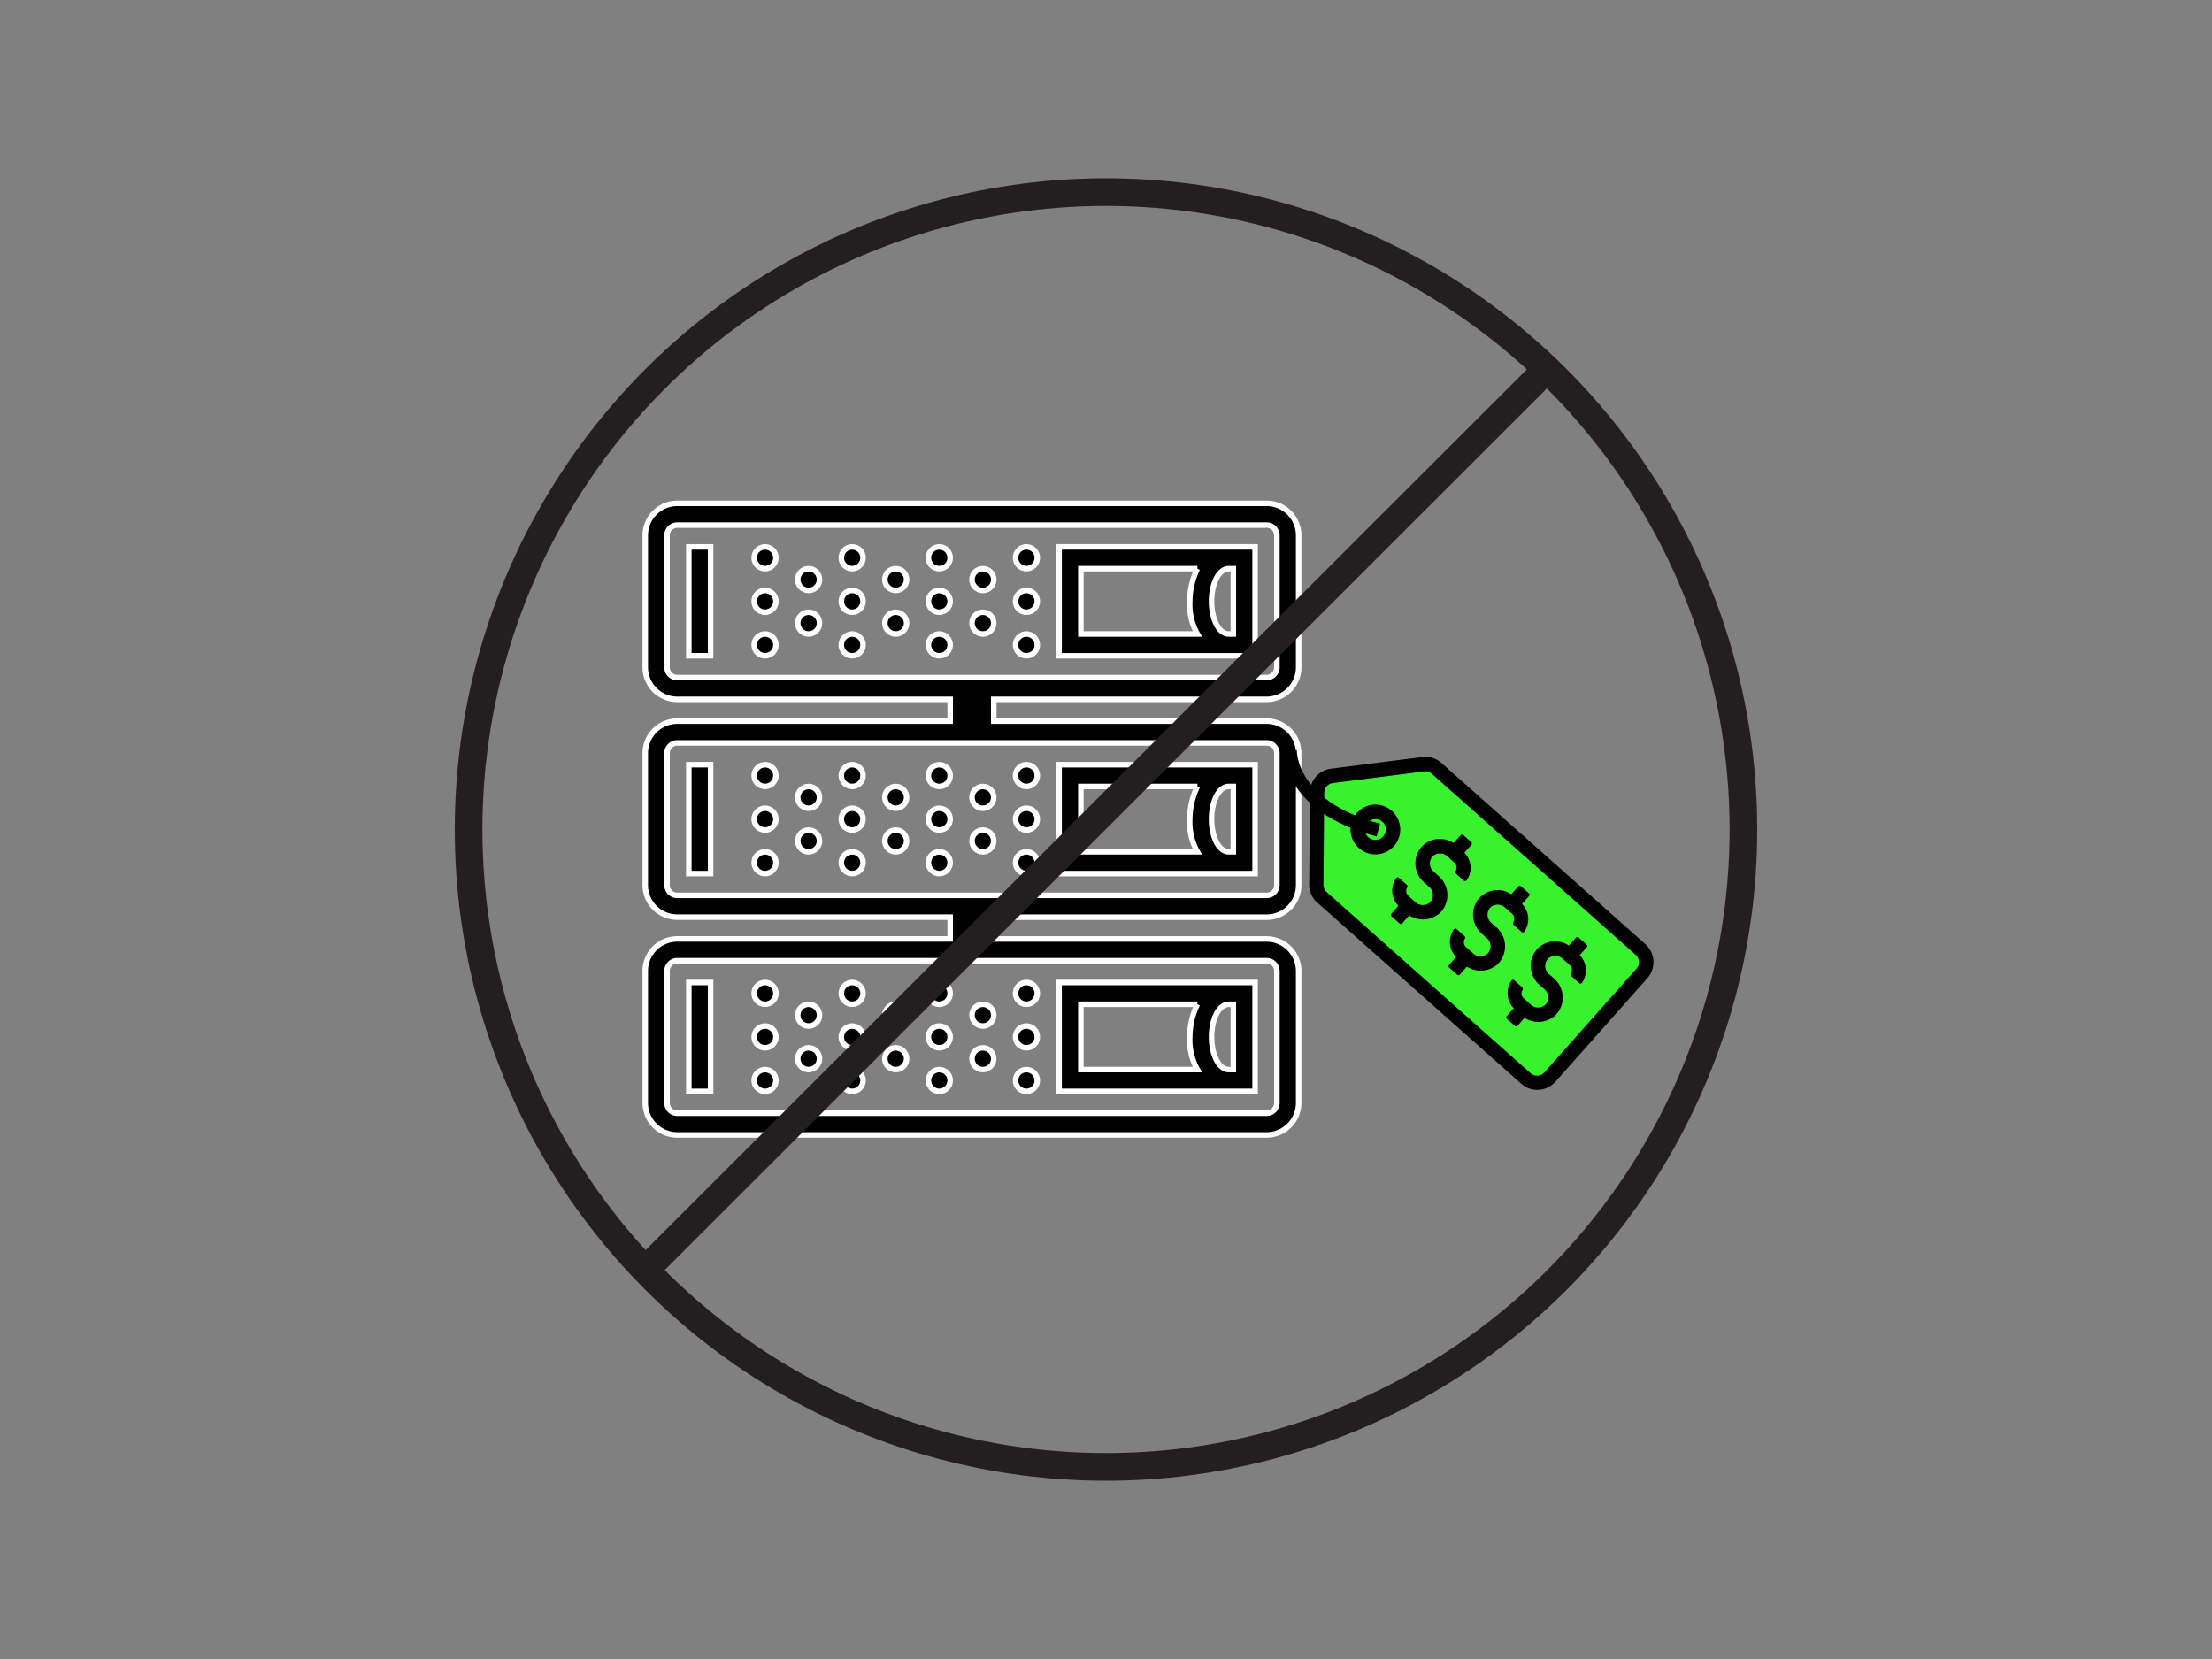<svg xmlns="http://www.w3.org/2000/svg" id="Layer_1" data-name="Layer 1" viewBox="0 0 400 300"><rect x="0" y="0" width="400" height="300" fill="#808080" stroke="none"/><defs><style>.cls-1{fill:#38f22e;}.cls-2{stroke:#fff;}.cls-2,.cls-3,.cls-4{stroke-miterlimit:10;}.cls-3,.cls-4{fill:none;}.cls-3{stroke:#000;stroke-width:2.397px;}.cls-4{stroke:#231f20;stroke-width:5px;}</style></defs><polygon class="cls-1" points="238.819 141.26 238.12 160.667 277.669 195.698 279.56 195.698 297.621 175.084 297.621 171.774 259.065 138.467 238.819 141.26"></polygon><path d="M297.539,170.73l-36.881-32.758a4.291,4.291,0,0,0-3.409-1.085L240.7,139a4.325,4.325,0,0,0-3.812,4.291l-.144,16.682a4.3,4.3,0,0,0,1.479,3.258l36.881,32.758a4.371,4.371,0,0,0,6.153-.364L297.9,176.884A4.373,4.373,0,0,0,297.539,170.73Zm-18.284,23.21a1.768,1.768,0,0,1-2.462.146l-36.88-32.759a1.7,1.7,0,0,1-.592-1.3l.145-16.682a1.767,1.767,0,0,1,1.543-1.738l16.549-2.112a1.819,1.819,0,0,1,1.363.434L295.8,172.686a1.768,1.768,0,0,1,.146,2.461Z"></path><path d="M260.225,158.478l-1.032-.916a1.91,1.91,0,0,1-.061-2.775,1.964,1.964,0,0,1,2.576.053l1.249,1.11a1.194,1.194,0,0,1,.248,1.58.392.392,0,0,0,.079.459l1.412,1.254a.343.343,0,0,0,.513-.03,3.953,3.953,0,0,0-.4-5.02l1.254-1.412a.343.343,0,0,0-.03-.513l-1.412-1.254a.343.343,0,0,0-.513.03l-1.255,1.412a4.464,4.464,0,0,0-6.111,1.083,4.582,4.582,0,0,0,.823,6.075l.923.82a1.91,1.91,0,0,1,.062,2.775,1.964,1.964,0,0,1-2.576-.053l-1.25-1.11a1.2,1.2,0,0,1-.248-1.581c.1-.108.03-.362-.078-.458l-1.412-1.254a.343.343,0,0,0-.513.03,3.951,3.951,0,0,0,.4,5.019l-1.255,1.413a.343.343,0,0,0,.031.512l1.412,1.255a.343.343,0,0,0,.513-.031l1.254-1.412a4.624,4.624,0,0,0,5.484-.376A4.547,4.547,0,0,0,260.225,158.478Z"></path><path d="M270.654,167.742l-1.032-.917a1.91,1.91,0,0,1-.061-2.775,1.964,1.964,0,0,1,2.576.053l1.249,1.11a1.194,1.194,0,0,1,.248,1.58.391.391,0,0,0,.079.459l1.412,1.254a.343.343,0,0,0,.513-.03,3.955,3.955,0,0,0-.4-5.02l1.254-1.412a.343.343,0,0,0-.03-.513l-1.413-1.254a.342.342,0,0,0-.512.03l-1.255,1.412a4.464,4.464,0,0,0-6.111,1.083,4.582,4.582,0,0,0,.823,6.075l.923.82a1.91,1.91,0,0,1,.061,2.775,1.964,1.964,0,0,1-2.576-.053l-1.249-1.11a1.194,1.194,0,0,1-.248-1.58.391.391,0,0,0-.079-.459l-1.412-1.254a.343.343,0,0,0-.513.03,3.953,3.953,0,0,0,.4,5.019l-1.254,1.413a.343.343,0,0,0,.03.513l1.413,1.254a.343.343,0,0,0,.512-.03l1.255-1.413a4.624,4.624,0,0,0,5.484-.376A4.547,4.547,0,0,0,270.654,167.742Z"></path><path d="M281.083,177.005l-1.032-.917a1.91,1.91,0,0,1-.062-2.775,1.964,1.964,0,0,1,2.576.053l1.25,1.11a1.2,1.2,0,0,1,.248,1.58.392.392,0,0,0,.078.459l1.412,1.254a.343.343,0,0,0,.513-.03,3.952,3.952,0,0,0-.4-5.02l1.255-1.412a.344.344,0,0,0-.031-.513l-1.412-1.254a.343.343,0,0,0-.513.03l-1.254,1.413a4.462,4.462,0,0,0-6.111,1.082,4.582,4.582,0,0,0,.822,6.075l.924.82a1.91,1.91,0,0,1,.061,2.775,1.964,1.964,0,0,1-2.576-.053l-1.249-1.11a1.194,1.194,0,0,1-.248-1.58.392.392,0,0,0-.079-.459l-1.412-1.254a.343.343,0,0,0-.513.03,3.953,3.953,0,0,0,.4,5.02l-1.254,1.412a.343.343,0,0,0,.03.513l1.412,1.254a.343.343,0,0,0,.513-.03l1.255-1.413a4.624,4.624,0,0,0,5.484-.376A4.547,4.547,0,0,0,281.083,177.005Z"></path><path d="M251.7,146.632a4.5,4.5,0,1,0,.376,6.359A4.527,4.527,0,0,0,251.7,146.632Zm-4.246,4.78a1.875,1.875,0,0,1-.157-2.666,1.922,1.922,0,0,1,2.666-.158,1.875,1.875,0,0,1,.158,2.666A1.923,1.923,0,0,1,247.456,151.412Z"></path><path class="cls-2" d="M228.931,126.463a5.8,5.8,0,0,0,5.907-5.907V96.925a5.8,5.8,0,0,0-5.907-5.908H122.591a5.8,5.8,0,0,0-5.908,5.908v23.631a5.8,5.8,0,0,0,5.908,5.907h49.231V130.4H122.591a5.8,5.8,0,0,0-5.908,5.908v23.631a5.8,5.8,0,0,0,5.908,5.908h49.231v3.938H122.591a5.8,5.8,0,0,0-5.908,5.908v23.631a5.8,5.8,0,0,0,5.908,5.908h106.34a5.8,5.8,0,0,0,5.907-5.908V175.7a5.8,5.8,0,0,0-5.907-5.908H179.7v-3.938h49.232a5.8,5.8,0,0,0,5.907-5.908V136.31a5.8,5.8,0,0,0-5.907-5.908H179.7v-3.939Zm0,47.263A1.86,1.86,0,0,1,230.9,175.7v23.631a1.86,1.86,0,0,1-1.969,1.969H122.591a1.86,1.86,0,0,1-1.97-1.969V175.7a1.86,1.86,0,0,1,1.97-1.969Zm0-39.386a1.861,1.861,0,0,1,1.969,1.97v23.631a1.861,1.861,0,0,1-1.969,1.969H122.591a1.861,1.861,0,0,1-1.97-1.969V136.31a1.861,1.861,0,0,1,1.97-1.97Zm-106.34-11.815a1.861,1.861,0,0,1-1.97-1.969V96.925a1.861,1.861,0,0,1,1.97-1.97h106.34a1.861,1.861,0,0,1,1.969,1.97v23.631a1.861,1.861,0,0,1-1.969,1.969Z"></path><rect class="cls-2" x="124.56" y="98.894" width="3.939" height="19.693"></rect><circle class="cls-2" cx="138.345" cy="100.863" r="1.969"></circle><circle class="cls-2" cx="138.345" cy="108.74" r="1.969"></circle><circle class="cls-2" cx="138.345" cy="116.617" r="1.969"></circle><circle class="cls-2" cx="154.099" cy="100.863" r="1.969"></circle><circle class="cls-2" cx="154.099" cy="108.74" r="1.969"></circle><circle class="cls-2" cx="154.099" cy="116.617" r="1.969"></circle><circle class="cls-2" cx="146.222" cy="104.802" r="1.969"></circle><circle class="cls-2" cx="146.222" cy="112.679" r="1.969"></circle><circle class="cls-2" cx="161.976" cy="104.802" r="1.969"></circle><circle class="cls-2" cx="161.976" cy="112.679" r="1.969"></circle><circle class="cls-2" cx="169.853" cy="100.863" r="1.969"></circle><circle class="cls-2" cx="169.853" cy="108.74" r="1.969"></circle><circle class="cls-2" cx="169.853" cy="116.617" r="1.969"></circle><circle class="cls-2" cx="185.607" cy="100.863" r="1.969"></circle><circle class="cls-2" cx="185.607" cy="108.74" r="1.969"></circle><circle class="cls-2" cx="185.607" cy="116.617" r="1.969"></circle><circle class="cls-2" cx="177.73" cy="104.802" r="1.969"></circle><circle class="cls-2" cx="177.73" cy="112.679" r="1.969"></circle><path class="cls-2" d="M191.515,98.894v19.692h35.446V98.894Zm3.938,3.938h21.071a13.761,13.761,0,0,0-1.378,5.908,10.956,10.956,0,0,0,1.378,5.908H195.453Zm27.57,0v11.816h-.788c-1.969,0-3.151-2.954-3.151-5.908s1.182-5.908,3.151-5.908Z"></path><rect class="cls-2" x="124.56" y="138.279" width="3.939" height="19.693"></rect><circle class="cls-2" cx="138.345" cy="140.248" r="1.969"></circle><circle class="cls-2" cx="138.345" cy="148.125" r="1.969"></circle><circle class="cls-2" cx="138.345" cy="156.002" r="1.969"></circle><circle class="cls-2" cx="154.099" cy="140.248" r="1.969"></circle><circle class="cls-2" cx="154.099" cy="148.125" r="1.969"></circle><circle class="cls-2" cx="154.099" cy="156.002" r="1.969"></circle><circle class="cls-2" cx="146.222" cy="144.187" r="1.969"></circle><circle class="cls-2" cx="146.222" cy="152.064" r="1.969"></circle><circle class="cls-2" cx="161.976" cy="144.187" r="1.969"></circle><circle class="cls-2" cx="161.976" cy="152.064" r="1.969"></circle><circle class="cls-2" cx="169.853" cy="140.248" r="1.969"></circle><circle class="cls-2" cx="169.853" cy="148.125" r="1.969"></circle><circle class="cls-2" cx="169.853" cy="156.002" r="1.969"></circle><circle class="cls-2" cx="185.607" cy="140.248" r="1.969"></circle><circle class="cls-2" cx="185.607" cy="148.125" r="1.969"></circle><circle class="cls-2" cx="185.607" cy="156.002" r="1.969"></circle><circle class="cls-2" cx="177.73" cy="144.187" r="1.969"></circle><circle class="cls-2" cx="177.73" cy="152.064" r="1.969"></circle><path class="cls-2" d="M226.961,157.972V138.279H191.515v19.693Zm-3.938-15.755v11.816h-.788c-1.969,0-3.151-2.954-3.151-5.908s1.182-5.908,3.151-5.908Zm-27.57,0h21.071a13.761,13.761,0,0,0-1.378,5.908,10.953,10.953,0,0,0,1.378,5.908H195.453Z"></path><rect class="cls-2" x="124.56" y="177.664" width="3.939" height="19.693"></rect><circle class="cls-2" cx="138.345" cy="179.633" r="1.969"></circle><circle class="cls-2" cx="138.345" cy="187.51" r="1.969"></circle><circle class="cls-2" cx="138.345" cy="195.387" r="1.969"></circle><circle class="cls-2" cx="154.099" cy="179.633" r="1.969"></circle><circle class="cls-2" cx="154.099" cy="187.51" r="1.969"></circle><circle class="cls-2" cx="154.099" cy="195.387" r="1.969"></circle><circle class="cls-2" cx="146.222" cy="183.572" r="1.969"></circle><circle class="cls-2" cx="146.222" cy="191.449" r="1.969"></circle><circle class="cls-2" cx="161.976" cy="183.572" r="1.969"></circle><circle class="cls-2" cx="161.976" cy="191.449" r="1.969"></circle><circle class="cls-2" cx="169.853" cy="179.633" r="1.969"></circle><circle class="cls-2" cx="169.853" cy="187.51" r="1.969"></circle><circle class="cls-2" cx="169.853" cy="195.387" r="1.969"></circle><circle class="cls-2" cx="185.607" cy="179.633" r="1.969"></circle><circle class="cls-2" cx="185.607" cy="187.51" r="1.969"></circle><circle class="cls-2" cx="185.607" cy="195.387" r="1.969"></circle><circle class="cls-2" cx="177.73" cy="183.572" r="1.969"></circle><circle class="cls-2" cx="177.73" cy="191.449" r="1.969"></circle><path class="cls-2" d="M226.961,197.357V177.664H191.515v19.693ZM223.023,181.6v11.815h-.788c-1.969,0-3.151-2.954-3.151-5.908s1.182-5.907,3.151-5.907Zm-27.57,0h21.071a13.753,13.753,0,0,0-1.378,5.907,10.951,10.951,0,0,0,1.378,5.908H195.453Z"></path><path class="cls-3" d="M233.307,135.6s-.466,10.181,15.939,14.5"></path><circle class="cls-4" cx="200" cy="150" r="115.263"></circle><line class="cls-4" x1="279.698" y1="66.734" x2="116.683" y2="229.646"></line></svg>